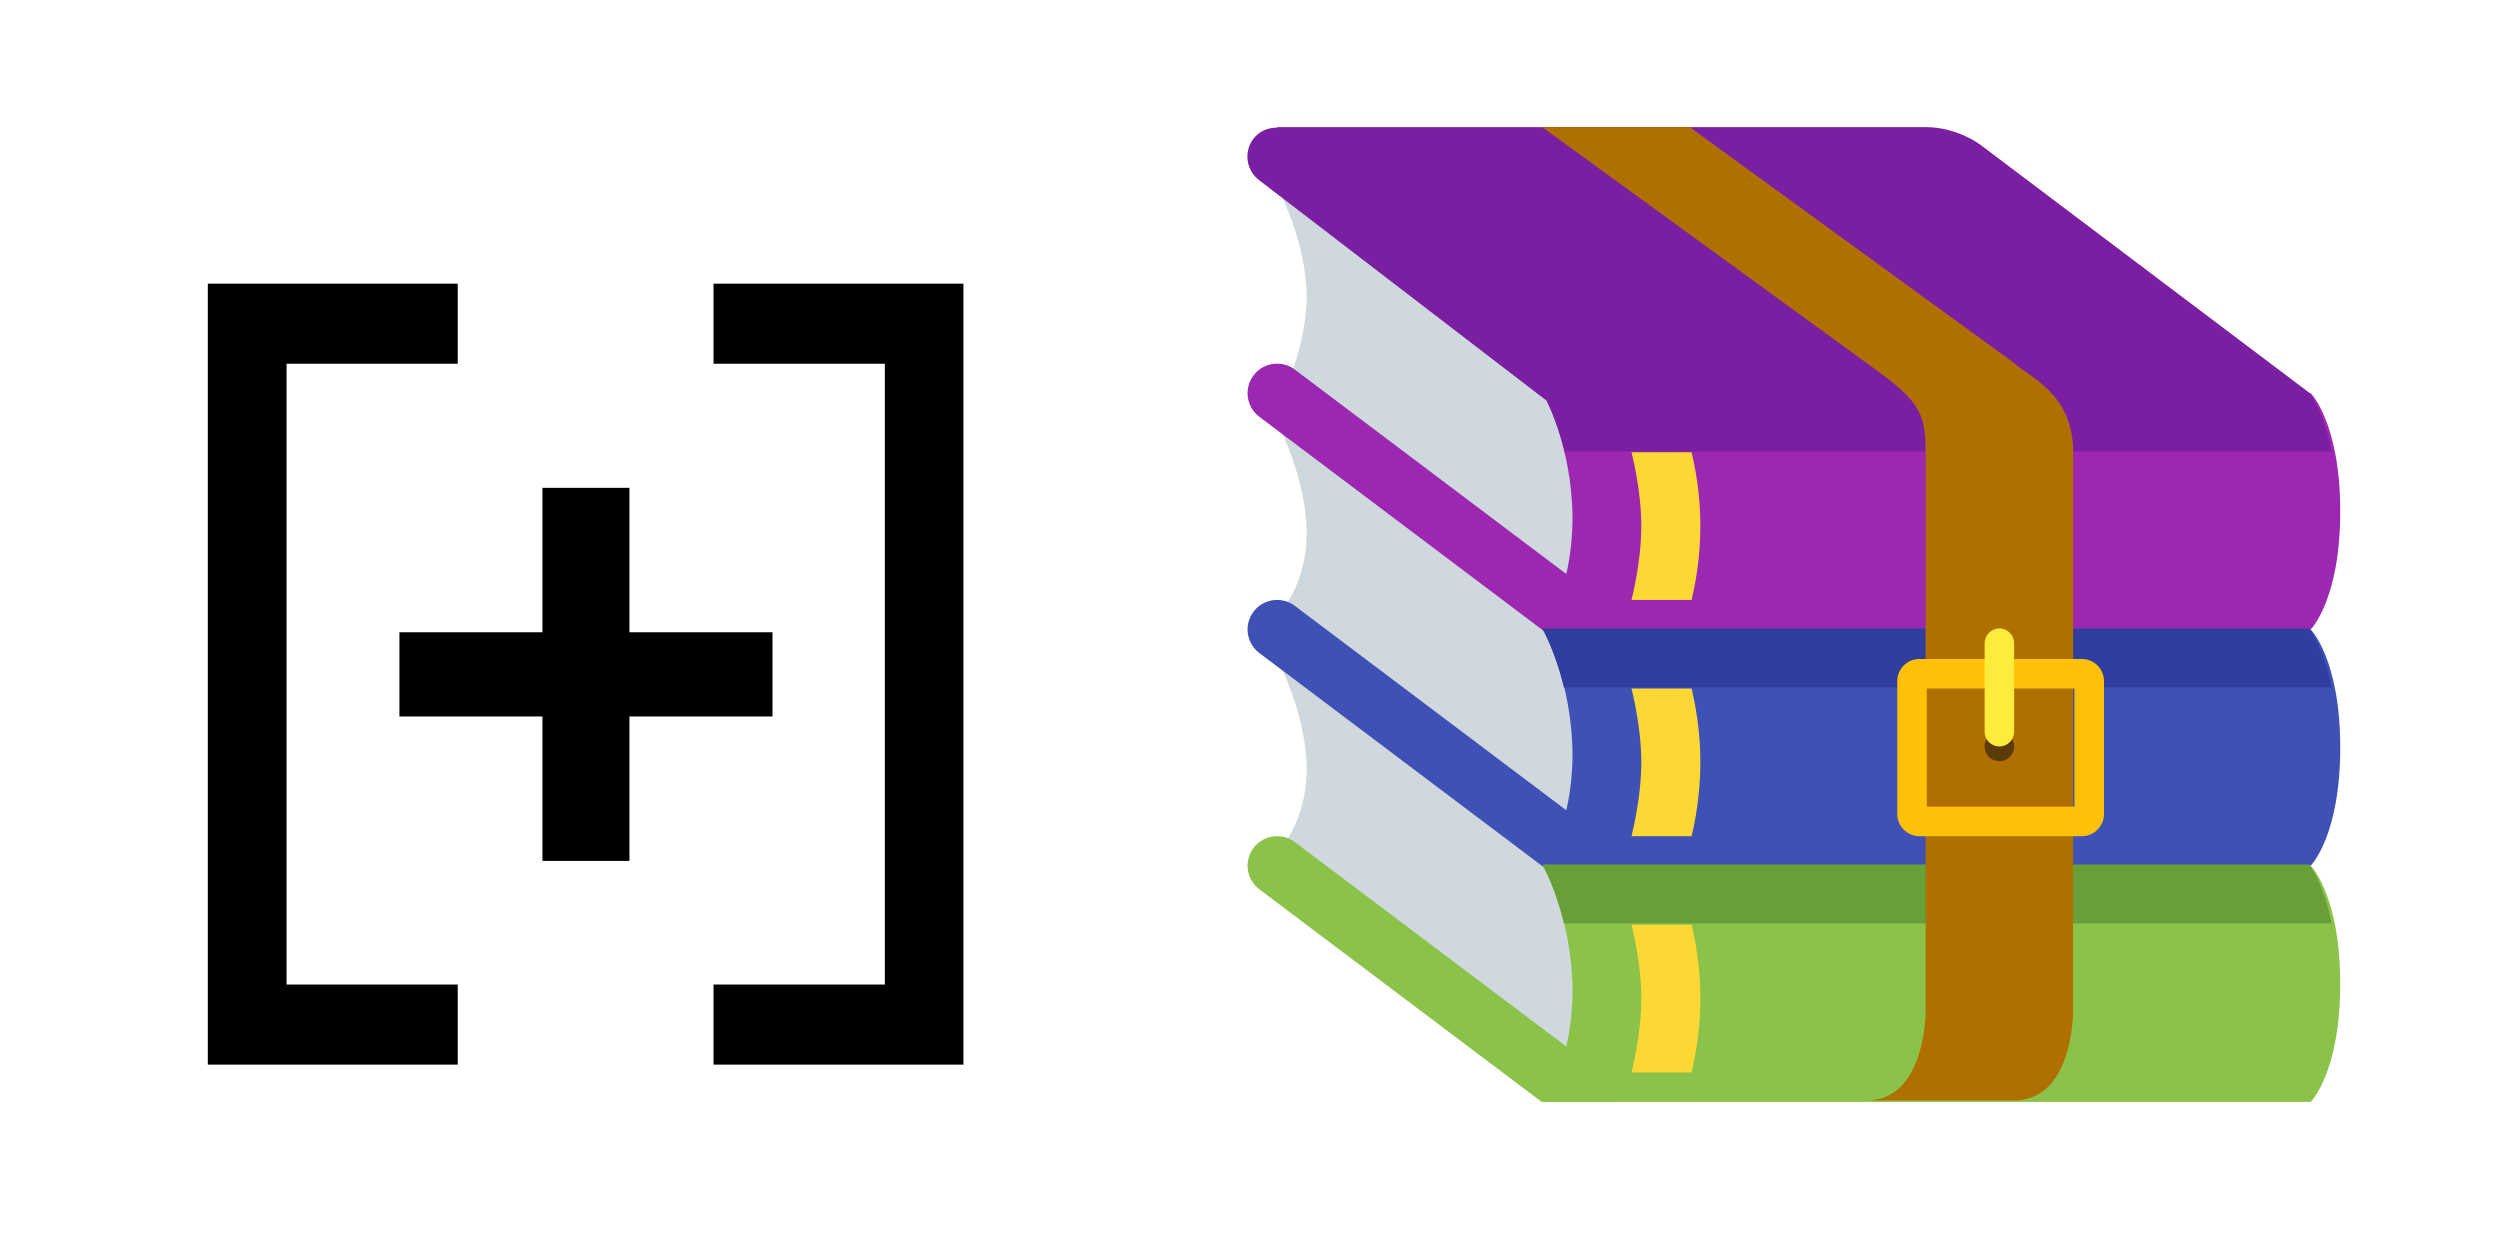 <?xml version="1.0" encoding="UTF-8" standalone="no"?>
<!-- Generator: Adobe Illustrator 15.0.0, SVG Export Plug-In . SVG Version: 6.00 Build 0)  -->

<svg
   xmlns:dc="http://purl.org/dc/elements/1.1/"
   xmlns:cc="http://creativecommons.org/ns#"
   xmlns:rdf="http://www.w3.org/1999/02/22-rdf-syntax-ns#"
   xmlns:svg="http://www.w3.org/2000/svg"
   xmlns="http://www.w3.org/2000/svg"
   xmlns:sodipodi="http://sodipodi.sourceforge.net/DTD/sodipodi-0.dtd"
   xmlns:inkscape="http://www.inkscape.org/namespaces/inkscape"
   contentScriptType="application/ecmascript"
   contentStyleType="text/css"
   enable-background="new 0 0 48 48"
   height="16"
   id="????????_1"
   preserveAspectRatio="xMidYMid meet"
   style="fill:#0066ff"
   version="1.1"
   viewBox="0 0 32 16"
   width="32"
   x="0px"
   xml:space="preserve"
   y="0px"
   zoomAndPan="magnify"
   inkscape:version="0.91 r13725"
   sodipodi:docname="tree_archive.svg"><defs
     id="defs55" /><sodipodi:namedview
     pagecolor="#ffffff"
     bordercolor="#666666"
     borderopacity="1"
     objecttolerance="10"
     gridtolerance="10"
     guidetolerance="10"
     inkscape:pageopacity="0"
     inkscape:pageshadow="2"
     inkscape:window-width="1920"
     inkscape:window-height="1017"
     id="namedview53"
     showgrid="false"
     inkscape:zoom="27.812867"
     inkscape:cx="18.188384"
     inkscape:cy="5.0389905"
     inkscape:window-x="-8"
     inkscape:window-y="-8"
     inkscape:window-maximized="1"
     inkscape:current-layer="????????_1" /><g
     id="g3"
     transform="matrix(0.378,0,0,0.378,13.701,-1.393)"><path
       d="M 17,24 7,17.467 c 0,0 1,-1.865 1,-3.732 C 8,11.868 7,10 7,10 L 17,16.533 17,24 Z"
       id="path5"
       inkscape:connector-curvature="0"
       style="fill:#cfd8dc" /><path
       d="M 17,40 7,32.533 c 0,0 1,-0.934 1,-2.8 C 8,27.867 7,26 7,26 L 17,32.533 17,40 Z"
       id="path7"
       inkscape:connector-curvature="0"
       style="fill:#cfd8dc" /><path
       d="M 17,32 7,24.533 c 0,0 1,-0.934 1,-2.8 C 8,19.867 7,18 7,18 L 17,24.533 17,32 Z"
       id="path9"
       inkscape:connector-curvature="0"
       style="fill:#cfd8dc" /></g><g
     id="g11"
     transform="matrix(0.378,0,0,0.378,13.701,-1.393)"><path
       d="M 17.624,34 C 17.405,34 17.184,33.929 17,33.781 l -10.625,-8 C 5.943,25.435 5.874,24.806 6.219,24.375 6.563,23.944 7.194,23.874 7.624,24.219 l 10.625,8 c 0.432,0.346 0.501,0.975 0.156,1.406 C 18.208,33.871 17.917,34 17.624,34 Z"
       id="path13"
       inkscape:connector-curvature="0"
       style="fill:#3f51b5" /><path
       d="m 42,25 -26,0 c 0,0 1,1.742 1,4.246 C 17,31.75 16,33 16,33 l 26,0 c 0,0 1,-1 1,-4 0,-3 -1,-4 -1,-4 z"
       id="path15"
       inkscape:connector-curvature="0"
       style="fill:#3f51b5" /></g><g
     id="g17"
     transform="matrix(0.378,0,0,0.378,13.701,-1.393)"><path
       d="M 17.624,26 C 17.405,26 17.184,25.929 17,25.781 l -10.625,-8 C 5.943,17.435 5.874,16.806 6.219,16.375 6.563,15.944 7.194,15.873 7.624,16.219 l 10.625,8 c 0.432,0.346 0.501,0.975 0.156,1.406 C 18.208,25.871 17.917,26 17.624,26 Z"
       id="path19"
       inkscape:connector-curvature="0"
       style="fill:#9c27b0" /><path
       d="m 42,17 -26,0 c 0,0 1,1.742 1,4.246 C 17,23.75 16,25 16,25 l 26,0 c 0,0 1,-1 1,-4 0,-3 -1,-4 -1,-4 z"
       id="path21"
       inkscape:connector-curvature="0"
       style="fill:#9c27b0" /></g><g
     id="g23"
     transform="matrix(0.378,0,0,0.378,13.701,-1.393)"><path
       d="m 18.609,41 c 0,-0.293 -0.113,-0.584 -0.36,-0.781 l -10.625,-8 c -0.43,-0.345 -1.061,-0.274 -1.405,0.156 -0.345,0.432 -0.275,1.061 0.156,1.406 l 9.587,7.219 2.647,0 z"
       id="path25"
       inkscape:connector-curvature="0"
       style="fill:#8bc34a" /><path
       d="m 42,33 -26,0 c 0,0 1,1.742 1,4.246 C 17,39.75 16,41 16,41 l 26,0 c 0,0 1,-1 1,-4 0,-3 -1,-4 -1,-4 z"
       id="path27"
       inkscape:connector-curvature="0"
       style="fill:#8bc34a" /></g><path
     d="m 29.556,11.065 -9.815,0 c 0,0 0.166,0.285 0.277,0.755 l 9.828,0 C 29.735,11.276 29.556,11.065 29.556,11.065 Z"
     id="path29"
     inkscape:connector-curvature="0"
     style="fill:#689f38" /><path
     d="m 29.556,8.045 -9.815,0 c 0,0 0.166,0.285 0.277,0.755 l 9.828,0 C 29.735,8.256 29.556,8.045 29.556,8.045 Z"
     id="path31"
     inkscape:connector-curvature="0"
     style="fill:#303f9f" /><g
     id="g33"
     transform="matrix(0.378,0,0,0.378,13.701,-1.393)"><path
       d="m 21.034,32 c 0.11,-0.45 0.299,-1.379 0.299,-2.5 0,-1.121 -0.189,-2.05 -0.299,-2.5 L 19,27 c 0.003,0.009 0.333,1.267 0.333,2.5 0,1.233 -0.331,2.493 -0.333,2.5 l 2.034,0 z"
       id="path35"
       inkscape:connector-curvature="0"
       style="fill:#fdd835" /><path
       d="m 21.034,24 c 0.11,-0.45 0.299,-1.379 0.299,-2.5 0,-1.121 -0.189,-2.05 -0.299,-2.5 L 19,19 c 0.003,0.009 0.333,1.267 0.333,2.5 0,1.233 -0.331,2.493 -0.333,2.5 l 2.034,0 z"
       id="path37"
       inkscape:connector-curvature="0"
       style="fill:#fdd835" /><path
       d="m 21.034,40 c 0.11,-0.45 0.299,-1.379 0.299,-2.5 0,-1.121 -0.189,-2.05 -0.299,-2.5 L 19,35 c 0.003,0.009 0.333,1.267 0.333,2.5 0,1.233 -0.331,2.493 -0.333,2.5 l 2.034,0 z"
       id="path39"
       inkscape:connector-curvature="0"
       style="fill:#fdd835" /></g><path
     d="M 29.846,5.78 C 29.735,5.236 29.556,5.025 29.556,5.025 L 25.345,1.85 c 0,0 -0.295,-0.223 -0.696,-0.223 -0.464,0 -8.305,0 -8.305,0 l 0.007,0.007 c -0.119,-0.002 -0.237,0.045 -0.312,0.149 -0.123,0.168 -0.085,0.405 0.083,0.527 l 3.676,2.82 c 0.061,0.123 0.158,0.347 0.229,0.65 l 9.82,0 z"
     id="path41"
     inkscape:connector-curvature="0"
     style="fill:#7b1fa2" /><path
     d="m 25.781,4.647 -4.153,-3.02 -1.888,0 4.153,3.02 c 0.661,0.472 0.755,0.613 0.755,1.133 0,0.519 0,7.173 0,7.173 0,0 0,1.133 -0.755,1.133 0.399,0 1.388,0 1.888,0 0.755,0 0.755,-1.133 0.755,-1.133 0,0 0,-6.795 0,-7.173 0,-0.755 -0.59,-0.967 -0.755,-1.133 z"
     id="path43"
     inkscape:connector-curvature="0"
     style="fill:#af7000" /><g
     id="g45"
     transform="matrix(0.378,0,0,0.378,13.701,-1.393)"><path
       d="m 34,27 0,4 -5,0 0,-4 5,0 m 0.25,-1 -5.5,0 C 28.336,26 28,26.336 28,26.75 l 0,4.5 c 0,0.414 0.336,0.75 0.75,0.75 l 5.5,0 C 34.664,32 35,31.664 35,31.25 l 0,-4.5 C 35,26.336 34.664,26 34.25,26 l 0,0 z"
       id="path47"
       inkscape:connector-curvature="0"
       style="fill:#ffc107" /></g><circle
     cx="25.592"
     cy="9.555"
     r="0.189"
     id="circle49"
     style="fill:#5b3b07" /><path
     d="m 25.592,9.555 c -0.104,0 -0.189,-0.085 -0.189,-0.189 l 0,-1.133 c 0,-0.104 0.085,-0.189 0.189,-0.189 0.104,0 0.189,0.085 0.189,0.189 l 0,1.133 c 0,0.104 -0.085,0.189 -0.189,0.189 z"
     id="path51"
     inkscape:connector-curvature="0"
     style="fill:#ffeb3b" /><path
     style="fill:#000000;fill-opacity:1;stroke:none;stroke-opacity:1"
     d="M 2.66 3.631 L 2.66 13.627 L 5.859 13.627 L 5.859 12.602 L 3.668 12.602 L 3.668 4.656 L 5.859 4.656 L 5.859 3.631 L 2.66 3.631 z M 9.133 3.631 L 9.133 4.656 L 11.326 4.656 L 11.326 12.602 L 9.133 12.602 L 9.133 13.627 L 12.332 13.627 L 12.332 3.631 L 9.133 3.631 z "
     id="rect4196" /><g
     id="g4205"
     transform="matrix(0.343,0,0,0.343,-2.057,1.943)"><rect
       id="rect4207"
       height="13.922"
       width="3.247"
       y="12.54"
       x="26.24"
       style="fill:#000000;fill-opacity:1" /><rect
       id="rect4209"
       height="3.142"
       width="13.922"
       y="17.93"
       x="20.903"
       style="fill:#000000;fill-opacity:1" /></g></svg>
